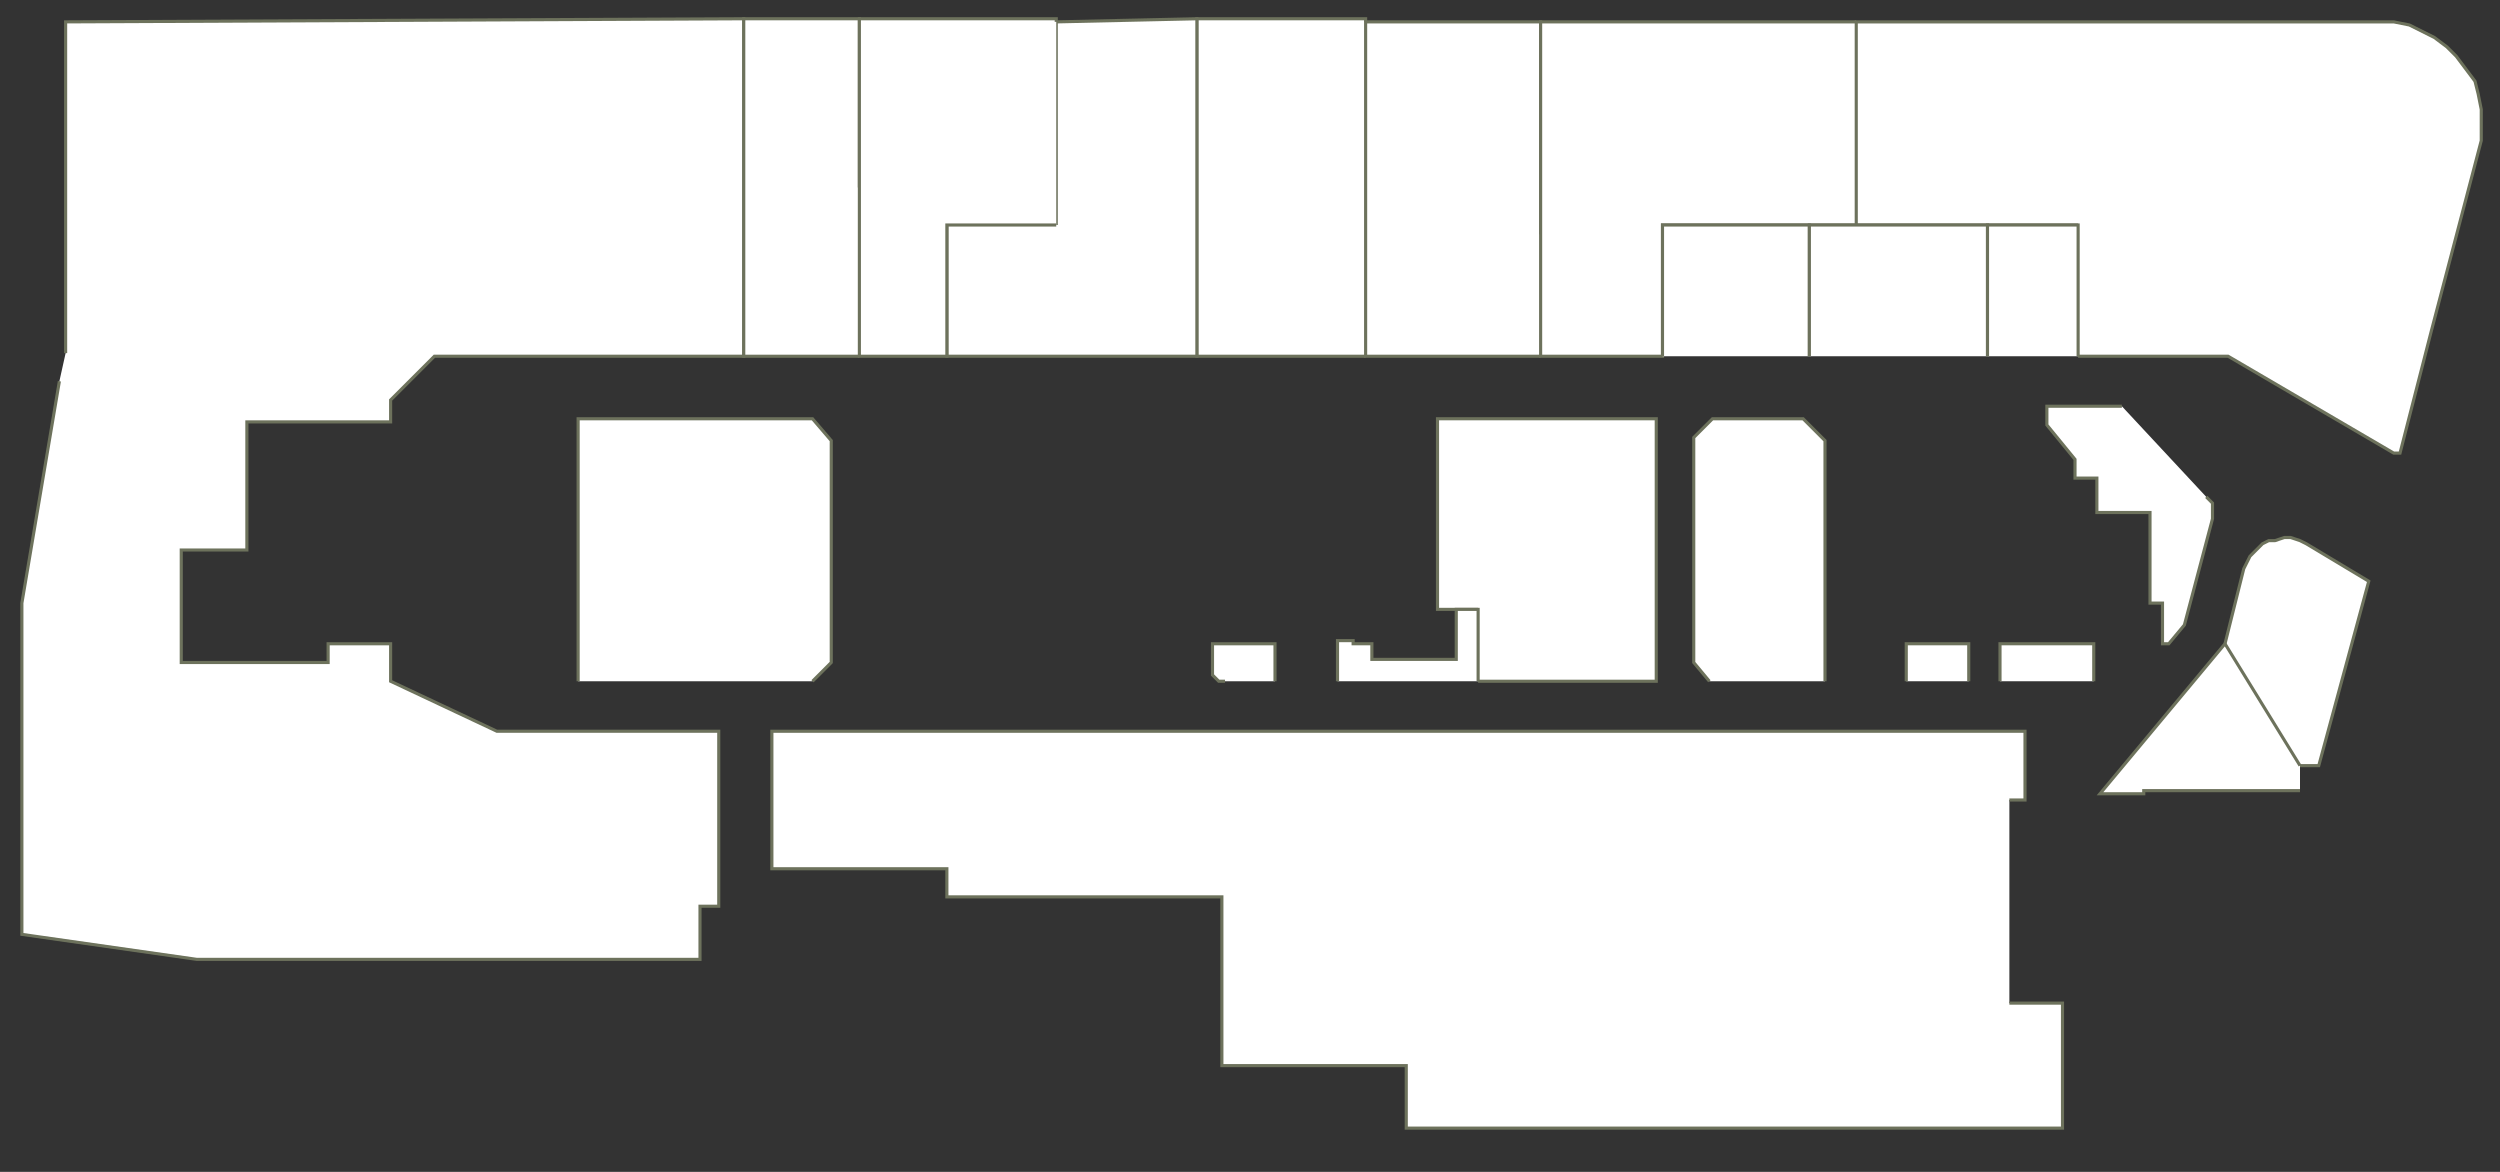 <?xml version="1.0" encoding="utf-8" ?>
<svg baseProfile="full" height="375" version="1.1" width="800" xmlns="http://www.w3.org/2000/svg" xmlns:ev="http://www.w3.org/2001/xml-events" xmlns:xlink="http://www.w3.org/1999/xlink"><rect width="100%" height="100%" fill="#333333" stroke="none"/><defs /><g id="4Y01" stroke="red"><polyline fill="#FFFFFF" points="21,113 21,107 21,7 238,6 238,114 139,114 125,128 125,135 79,135 79,176 58,176 58,212 105,212 105,206 125,206 125,218 159,234 228,234 230,234 230,290 224,290 224,307 68,307 63,307 7,299 7,193 19,122" stroke="#6d725c" /></g><g id="4Y02A" stroke="red"><polyline fill="#FFFFFF" points="643,321 660,321 660,361 450,361 450,341 391,341 391,287 303,287 303,278 247,278 247,234 648,234 648,256 643,256" stroke="#6d725c" /></g><g id="4Y02B" stroke="red"><polyline fill="#FFFFFF" points="547,218 542,212 542,140 548,134 577,134 584,141 584,218" stroke="#6d725c" /></g><g id="4Y03" stroke="red"><polyline fill="#FFFFFF" points="392,218 391,218 390,218 390,218 389,217 389,217 388,216 388,216 388,215 388,215 388,214 388,206 408,206 408,218" stroke="#6d725c" /></g><g id="4Y04" stroke="red"><polyline fill="#FFFFFF" points="706,159 707,160 707,160 708,161 708,162 708,162 708,163 708,164 708,164 708,165 708,166 699,200 694,206 692,206 692,193 688,193 688,164 671,164 671,153 664,153 664,147 655,136 655,130 679,130" stroke="#6d725c" /></g><g id="4Y05" stroke="red"><polyline fill="#FFFFFF" points="712,206 718,182 719,180 720,178 722,176 724,174 726,173 728,173 731,172 733,172 736,173 738,174 758,186 742,245 736,245" stroke="#6d725c" /></g><g id="4Y06" stroke="red"><polyline fill="#FFFFFF" points="736,253 686,253 686,254 672,254 712,206 736,245" stroke="#6d725c" /></g><g id="4Y07" stroke="red"><polyline fill="#FFFFFF" points="640,218 640,206 670,206 670,218" stroke="#6d725c" /></g><g id="4Y08" stroke="red"><polyline fill="#FFFFFF" points="610,218 610,206 630,206 630,218" stroke="#6d725c" /></g><g id="4Y11" stroke="red"><polyline fill="#FFFFFF" points="473,195 466,195 460,195 460,134 530,134 530,140 530,212 530,218 473,218" stroke="#6d725c" /></g><g id="4Y12" stroke="red"><polyline fill="#FFFFFF" points="428,218 428,205 433,205 433,206 439,206 439,211 466,211 466,195 473,195 473,218" stroke="#6d725c" /></g><g id="4Y14A" stroke="red"><polyline fill="#FFFFFF" points="185,218 185,134 260,134 266,141 266,212 260,218" stroke="#6d725c" /></g><g id="4Y15" stroke="red"><polyline fill="#FFFFFF" points="437,114 383,114 383,6 437,6 437,7" stroke="#6d725c" /></g><g id="4Y16" stroke="red"><polyline fill="#FFFFFF" points="338,72 338,7 383,6 383,114 303,114 303,72" stroke="#6d725c" /></g><g id="4Y17A" stroke="red"><polyline fill="#FFFFFF" points="275,114 238,114 238,6 275,6 275,60" stroke="#6d725c" /></g><g id="4Y17B" stroke="red"><polyline fill="#FFFFFF" points="338,72 303,72 303,114 275,114 275,60 275,6 338,6 338,7" stroke="#6d725c" /></g><g id="4Y18" stroke="red"><polyline fill="#FFFFFF" points="493,114 437,114 437,7 493,7 493,75" stroke="#6d725c" /></g><g id="4Y20" stroke="red"><polyline fill="#FFFFFF" points="594,72 579,72 579,72 532,72 532,114 493,114 493,114 493,114 493,75 493,7 594,7" stroke="#6d725c" /></g><g id="4Y21" stroke="red"><polyline fill="#FFFFFF" points="665,72 636,72 594,72 594,7 761,7 766,7 771,8 775,10 779,12 783,15 786,18 789,22 792,26 793,30 794,35 794,45 778,106 768,145 766,145 713,114 665,114" stroke="#6d725c" /></g><g id="4Y22A" stroke="red"><polyline fill="#FFFFFF" points="532,114 532,72 579,72 579,114" stroke="#6d725c" /></g><g id="4Y22B" stroke="red"><polyline fill="#FFFFFF" points="579,114 579,72 594,72 594,72 636,72 636,114" stroke="#6d725c" /></g><g id="4Y22C" stroke="red"><polyline fill="#FFFFFF" points="636,114 636,72 665,72 665,114" stroke="#6d725c" /></g></svg>